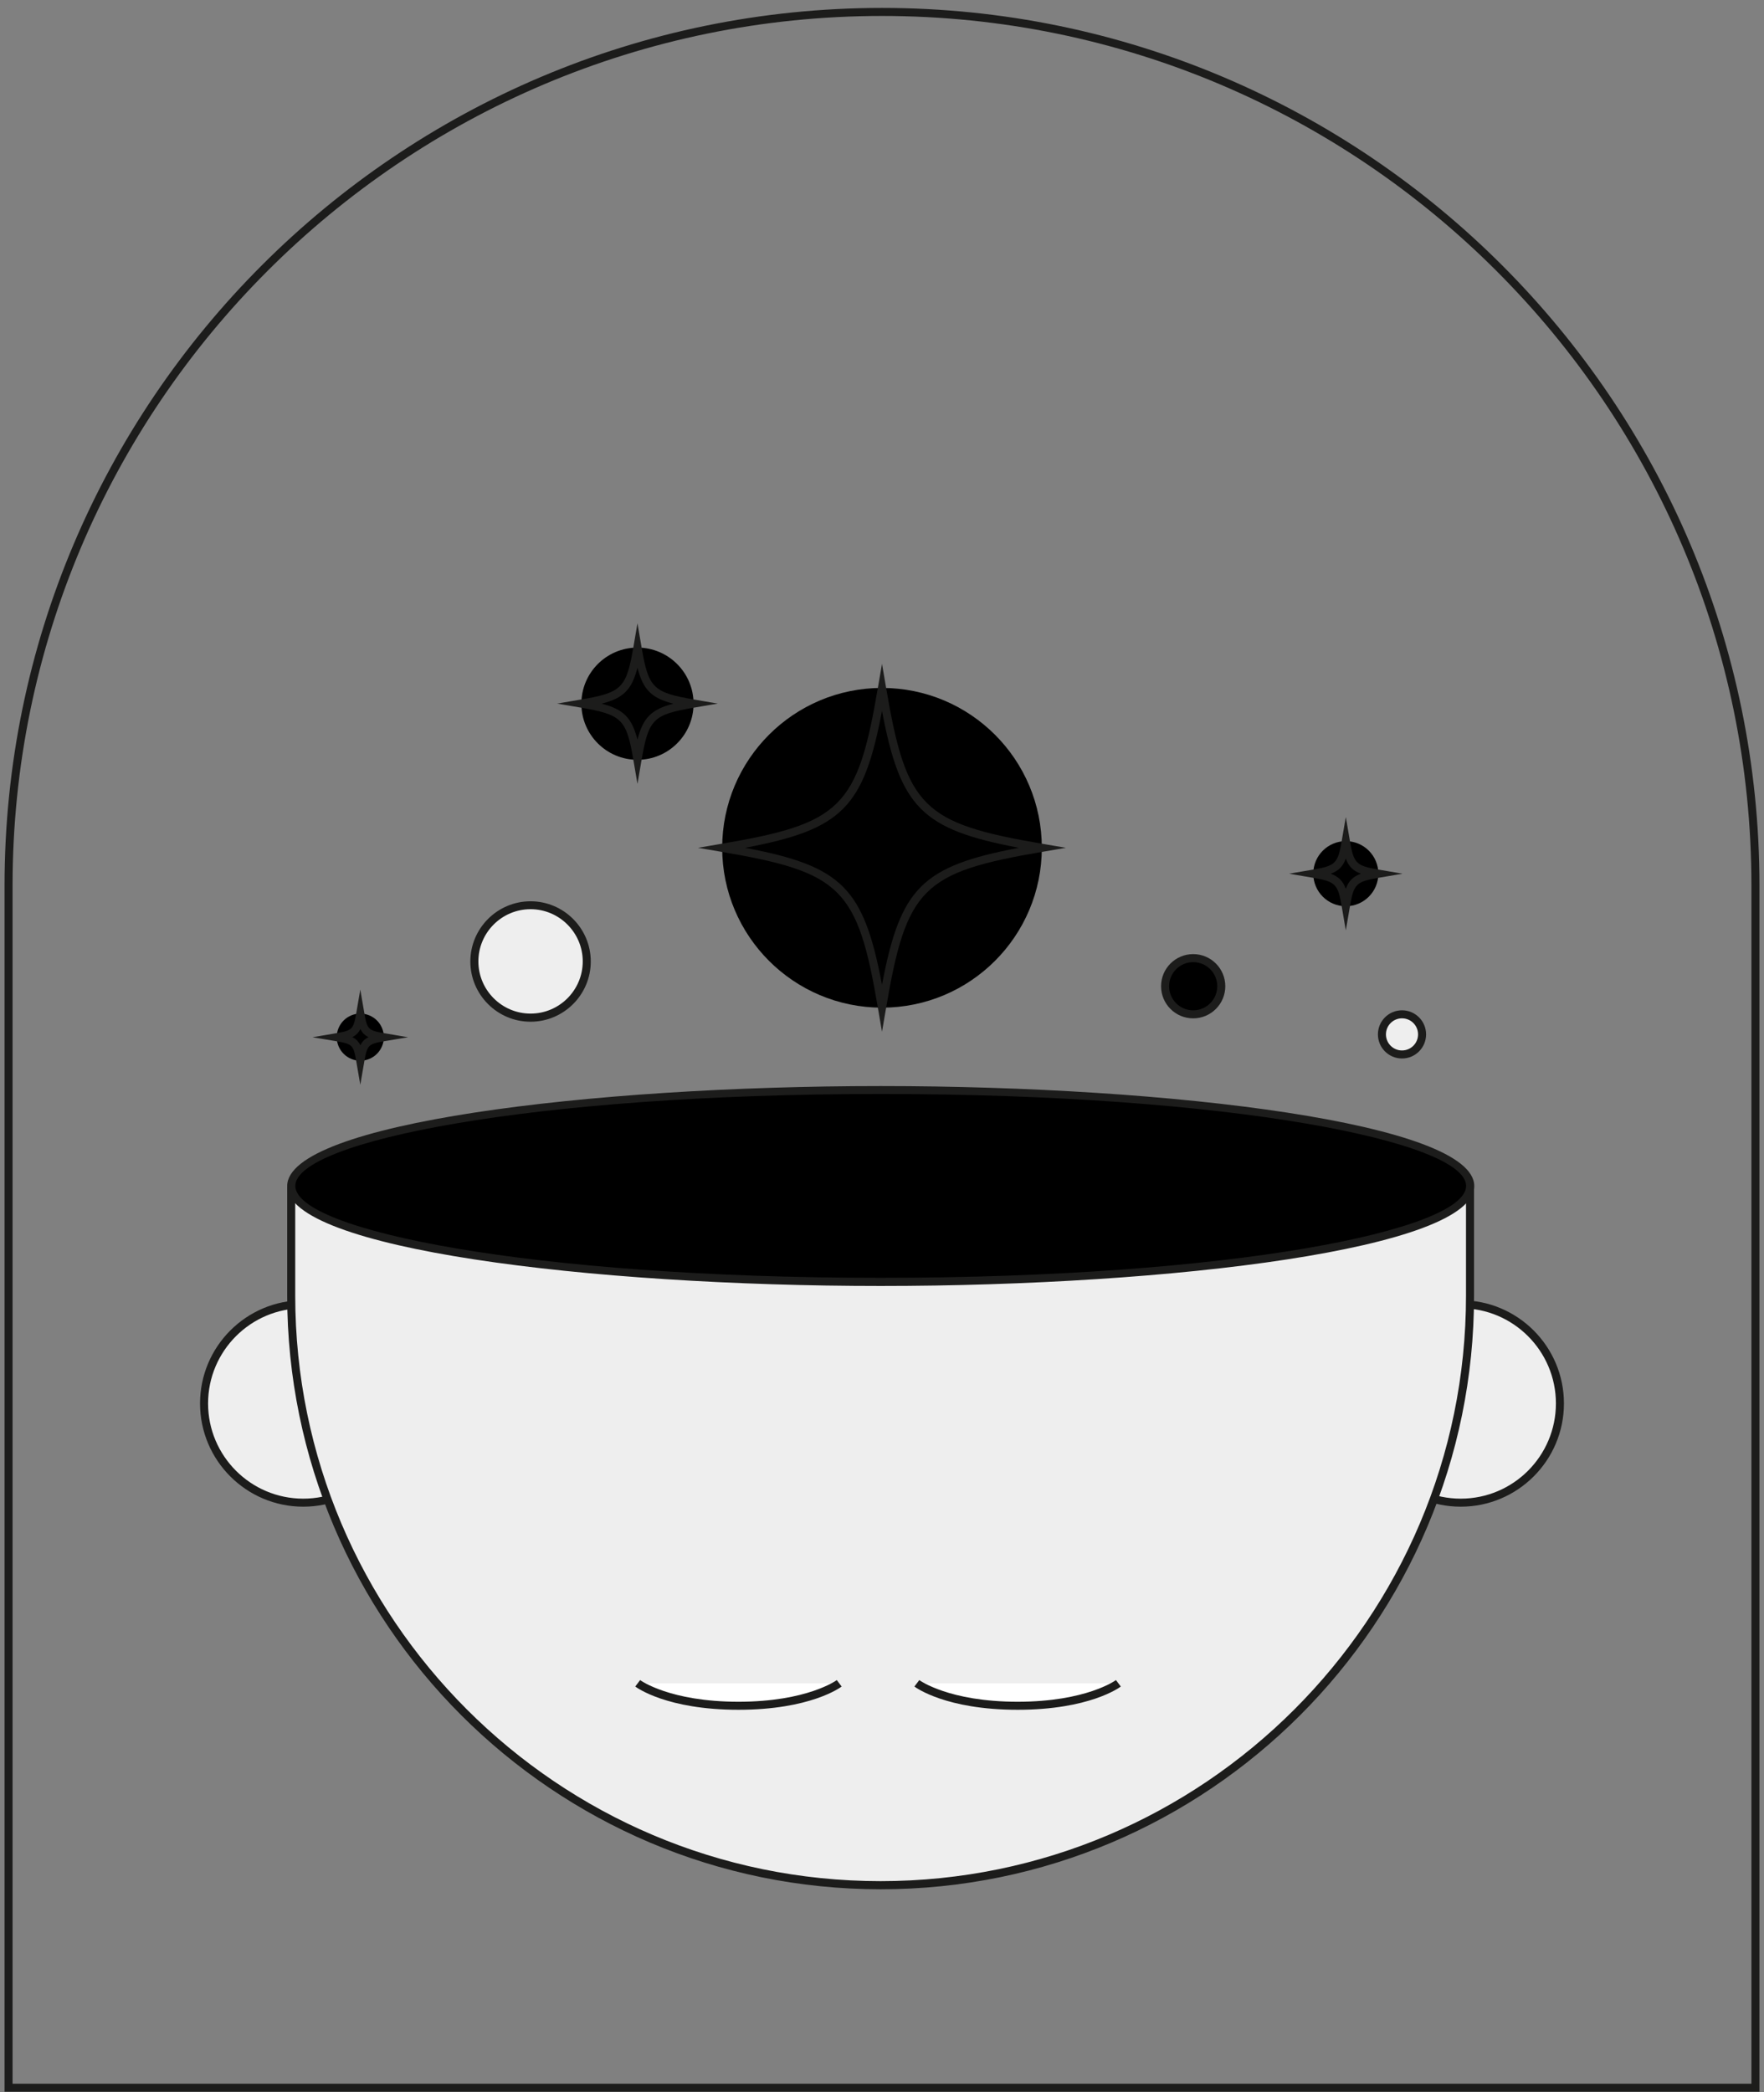 <svg width="167" height="198" viewBox="0 0 167 198" fill="none" xmlns="http://www.w3.org/2000/svg">
<rect x="0" y="0" width="167" height="198" fill="#808080" stroke="none"/>
<path d="M166.57 197.97H0.43V83.82C0.43 38.01 37.7 0.75 83.5 0.75C129.3 0.75 166.57 38.02 166.57 83.82V197.97ZM1.19 197.21H165.81V83.82C165.81 38.43 128.89 1.51 83.5 1.51C38.11 1.51 1.19 38.43 1.19 83.82V197.21Z" fill="#1C1C1B"/>
<path d="M28.709 142.219C33.895 142.219 38.099 138.015 38.099 132.829C38.099 127.643 33.895 123.439 28.709 123.439C23.523 123.439 19.319 127.643 19.319 132.829C19.319 138.015 23.523 142.219 28.709 142.219Z" fill="#EEEEEE"/>
<path d="M28.709 142.599C23.32 142.599 18.939 138.219 18.939 132.829C18.939 127.439 23.32 123.059 28.709 123.059C34.099 123.059 38.479 127.439 38.479 132.829C38.489 138.219 34.099 142.599 28.709 142.599ZM28.709 123.819C23.739 123.819 19.699 127.859 19.699 132.829C19.699 137.799 23.739 141.839 28.709 141.839C33.679 141.839 37.719 137.799 37.719 132.829C37.73 127.859 33.679 123.819 28.709 123.819Z" fill="#1C1C1B"/>
<path d="M138.289 142.219C143.475 142.219 147.679 138.015 147.679 132.829C147.679 127.643 143.475 123.439 138.289 123.439C133.103 123.439 128.899 127.643 128.899 132.829C128.899 138.015 133.103 142.219 138.289 142.219Z" fill="#EEEEEE"/>
<path d="M138.29 142.599C132.9 142.599 128.52 138.219 128.52 132.829C128.52 127.439 132.9 123.059 138.29 123.059C143.68 123.059 148.06 127.439 148.06 132.829C148.06 138.219 143.68 142.599 138.29 142.599ZM138.29 123.819C133.32 123.819 129.28 127.859 129.28 132.829C129.28 137.799 133.32 141.839 138.29 141.839C143.26 141.839 147.3 137.799 147.3 132.829C147.3 127.859 143.26 123.819 138.29 123.819Z" fill="#1C1C1B"/>
<path d="M139.189 112.359V122.619C139.189 153.439 114.209 178.429 83.379 178.429C52.559 178.429 27.569 153.449 27.569 122.619V112.359" fill="#EEEEEE"/>
<path d="M83.379 178.809C52.4 178.809 27.189 153.609 27.189 122.619V112.359H27.949V122.619C27.949 153.179 52.809 178.039 83.369 178.039C113.929 178.039 138.789 153.179 138.789 122.619V112.359H139.549V122.619C139.569 153.609 114.359 178.809 83.379 178.809Z" fill="#1C1C1B"/>
<path d="M60.38 159.32C60.38 159.32 63.17 161.44 69.91 161.44C76.66 161.44 79.44 159.32 79.44 159.32" fill="white"/>
<path d="M69.91 161.82C63.11 161.82 60.26 159.71 60.14 159.62L60.6 159.01C60.63 159.03 63.4 161.06 69.91 161.06C76.42 161.06 79.19 159.03 79.22 159.01L79.68 159.62C79.56 159.71 76.71 161.82 69.91 161.82Z" fill="#1C1C1B"/>
<path d="M86.8 159.32C86.8 159.32 89.59 161.44 96.33 161.44C103.07 161.44 105.86 159.32 105.86 159.32" fill="white"/>
<path d="M96.339 161.82C89.539 161.82 86.689 159.71 86.569 159.62L87.029 159.01C87.059 159.03 89.829 161.06 96.339 161.06C102.849 161.06 105.619 159.03 105.649 159.01L106.109 159.62C105.989 159.71 103.139 161.82 96.339 161.82Z" fill="#1C1C1B"/>
<path d="M83.379 121.318C114.202 121.318 139.189 117.253 139.189 112.238C139.189 107.223 114.202 103.158 83.379 103.158C52.556 103.158 27.569 107.223 27.569 112.238C27.569 117.253 52.556 121.318 83.379 121.318Z" fill="black"/>
<path d="M83.379 121.709C55.76 121.709 27.189 118.169 27.189 112.249C27.189 106.329 55.76 102.789 83.379 102.789C110.999 102.789 139.569 106.329 139.569 112.249C139.569 118.169 110.999 121.709 83.379 121.709ZM83.379 103.539C50.23 103.539 27.959 108.039 27.959 112.239C27.959 116.439 50.23 120.939 83.379 120.939C116.529 120.939 138.799 116.439 138.799 112.239C138.799 108.039 116.539 103.539 83.379 103.539Z" fill="#1C1C1B"/>
<path d="M132.729 99.8C133.778 99.8 134.629 98.949 134.629 97.9C134.629 96.851 133.778 96 132.729 96C131.68 96 130.829 96.851 130.829 97.9C130.829 98.949 131.68 99.8 132.729 99.8Z" fill="#EEEEEE"/>
<path d="M132.729 100.179C131.469 100.179 130.449 99.159 130.449 97.899C130.449 96.639 131.469 95.619 132.729 95.619C133.989 95.619 135.009 96.639 135.009 97.899C135.009 99.159 133.989 100.179 132.729 100.179ZM132.729 96.379C131.889 96.379 131.209 97.059 131.209 97.899C131.209 98.739 131.889 99.419 132.729 99.419C133.569 99.419 134.249 98.739 134.249 97.899C134.249 97.059 133.569 96.379 132.729 96.379Z" fill="#1C1C1B"/>
<path d="M50.229 96.31C53.167 96.31 55.549 93.928 55.549 90.99C55.549 88.052 53.167 85.67 50.229 85.67C47.291 85.67 44.909 88.052 44.909 90.99C44.909 93.928 47.291 96.31 50.229 96.31Z" fill="#EEEEEE"/>
<path d="M50.229 96.701C47.089 96.701 44.529 94.141 44.529 91.001C44.529 87.861 47.089 85.301 50.229 85.301C53.369 85.301 55.929 87.861 55.929 91.001C55.929 94.141 53.369 96.701 50.229 96.701ZM50.229 86.051C47.499 86.051 45.289 88.271 45.289 90.991C45.289 93.711 47.509 95.931 50.229 95.931C52.959 95.931 55.169 93.711 55.169 90.991C55.169 88.271 52.949 86.051 50.229 86.051Z" fill="#1C1C1B"/>
<path d="M112.96 96.002C114.429 96.002 115.62 94.811 115.62 93.342C115.62 91.873 114.429 90.682 112.96 90.682C111.491 90.682 110.3 91.873 110.3 93.342C110.3 94.811 111.491 96.002 112.96 96.002Z" fill="black"/>
<path d="M112.96 96.381C111.28 96.381 109.92 95.021 109.92 93.341C109.92 91.661 111.28 90.301 112.96 90.301C114.64 90.301 116 91.661 116 93.341C116 95.021 114.64 96.381 112.96 96.381ZM112.96 91.061C111.7 91.061 110.68 92.081 110.68 93.341C110.68 94.601 111.7 95.621 112.96 95.621C114.22 95.621 115.24 94.601 115.24 93.341C115.24 92.081 114.22 91.061 112.96 91.061Z" fill="#1C1C1B"/>
<path d="M60.35 71.911C63.283 71.911 65.66 69.534 65.66 66.601C65.66 63.668 63.283 61.291 60.35 61.291C57.417 61.291 55.04 63.668 55.04 66.601C55.04 69.534 57.417 71.911 60.35 71.911Z" fill="black"/>
<path d="M60.35 74.19L59.97 71.97C59.31 68.06 58.89 67.64 54.97 66.97L52.75 66.59L54.97 66.21C58.88 65.55 59.3 65.13 59.97 61.21L60.35 58.99L60.73 61.21C61.39 65.12 61.81 65.54 65.73 66.21L67.95 66.59L65.73 66.97C61.82 67.63 61.4 68.05 60.73 71.97L60.35 74.19ZM56.95 66.6C59.03 67.13 59.81 67.92 60.35 70C60.88 67.92 61.67 67.14 63.75 66.6C61.67 66.07 60.89 65.28 60.35 63.2C59.81 65.28 59.03 66.07 56.95 66.6Z" fill="#1C1C1B"/>
<path d="M34.11 100.39C35.342 100.39 36.34 99.391 36.34 98.16C36.34 96.928 35.342 95.93 34.11 95.93C32.878 95.93 31.88 96.928 31.88 98.16C31.88 99.391 32.878 100.39 34.11 100.39Z" fill="black"/>
<path d="M34.11 102.67L33.73 100.46C33.47 98.91 33.36 98.8 31.81 98.54L29.59 98.17L31.81 97.79C33.36 97.53 33.46 97.42 33.73 95.87L34.11 93.66L34.49 95.87C34.75 97.42 34.86 97.53 36.41 97.79L38.63 98.17L36.41 98.54C34.86 98.8 34.76 98.91 34.49 100.46L34.11 102.67ZM33.35 98.16C33.71 98.33 33.94 98.57 34.12 98.93C34.29 98.57 34.53 98.34 34.89 98.16C34.53 97.99 34.3 97.75 34.12 97.39C33.94 97.75 33.7 97.99 33.35 98.16Z" fill="#1C1C1B"/>
<path d="M127.41 85.769C129.111 85.769 130.49 84.39 130.49 82.689C130.49 80.988 129.111 79.609 127.41 79.609C125.709 79.609 124.33 80.988 124.33 82.689C124.33 84.39 125.709 85.769 127.41 85.769Z" fill="black"/>
<path d="M127.41 88.05L127.03 85.84C126.66 83.65 126.45 83.44 124.26 83.07L122.04 82.69L124.26 82.31C126.45 81.94 126.66 81.73 127.03 79.54L127.41 77.33L127.79 79.54C128.16 81.73 128.37 81.94 130.56 82.31L132.78 82.69L130.56 83.07C128.37 83.44 128.16 83.65 127.79 85.84L127.41 88.05ZM125.98 82.69C126.73 82.97 127.13 83.37 127.41 84.12C127.68 83.37 128.09 82.97 128.84 82.69C128.09 82.42 127.69 82.01 127.41 81.26C127.13 82.01 126.73 82.42 125.98 82.69Z" fill="#1C1C1B"/>
<path d="M83.5 95.369C91.856 95.369 98.63 88.595 98.63 80.239C98.63 71.883 91.856 65.109 83.5 65.109C75.144 65.109 68.37 71.883 68.37 80.239C68.37 88.595 75.144 95.369 83.5 95.369Z" fill="black"/>
<path d="M83.5 97.65L83.12 95.44C81.2 84.07 79.67 82.55 68.3 80.62L66.08 80.24L68.3 79.86C79.67 77.94 81.19 76.41 83.12 65.04L83.5 62.83L83.88 65.04C85.8 76.41 87.33 77.93 98.69 79.86L100.91 80.24L98.69 80.62C87.32 82.54 85.8 84.07 83.88 95.44L83.5 97.65ZM70.54 80.24C79.72 81.98 81.76 84.02 83.5 93.2C85.24 84.02 87.28 81.98 96.46 80.24C87.28 78.5 85.24 76.46 83.5 67.28C81.76 76.46 79.72 78.5 70.54 80.24Z" fill="#1C1C1B"/>
</svg>
